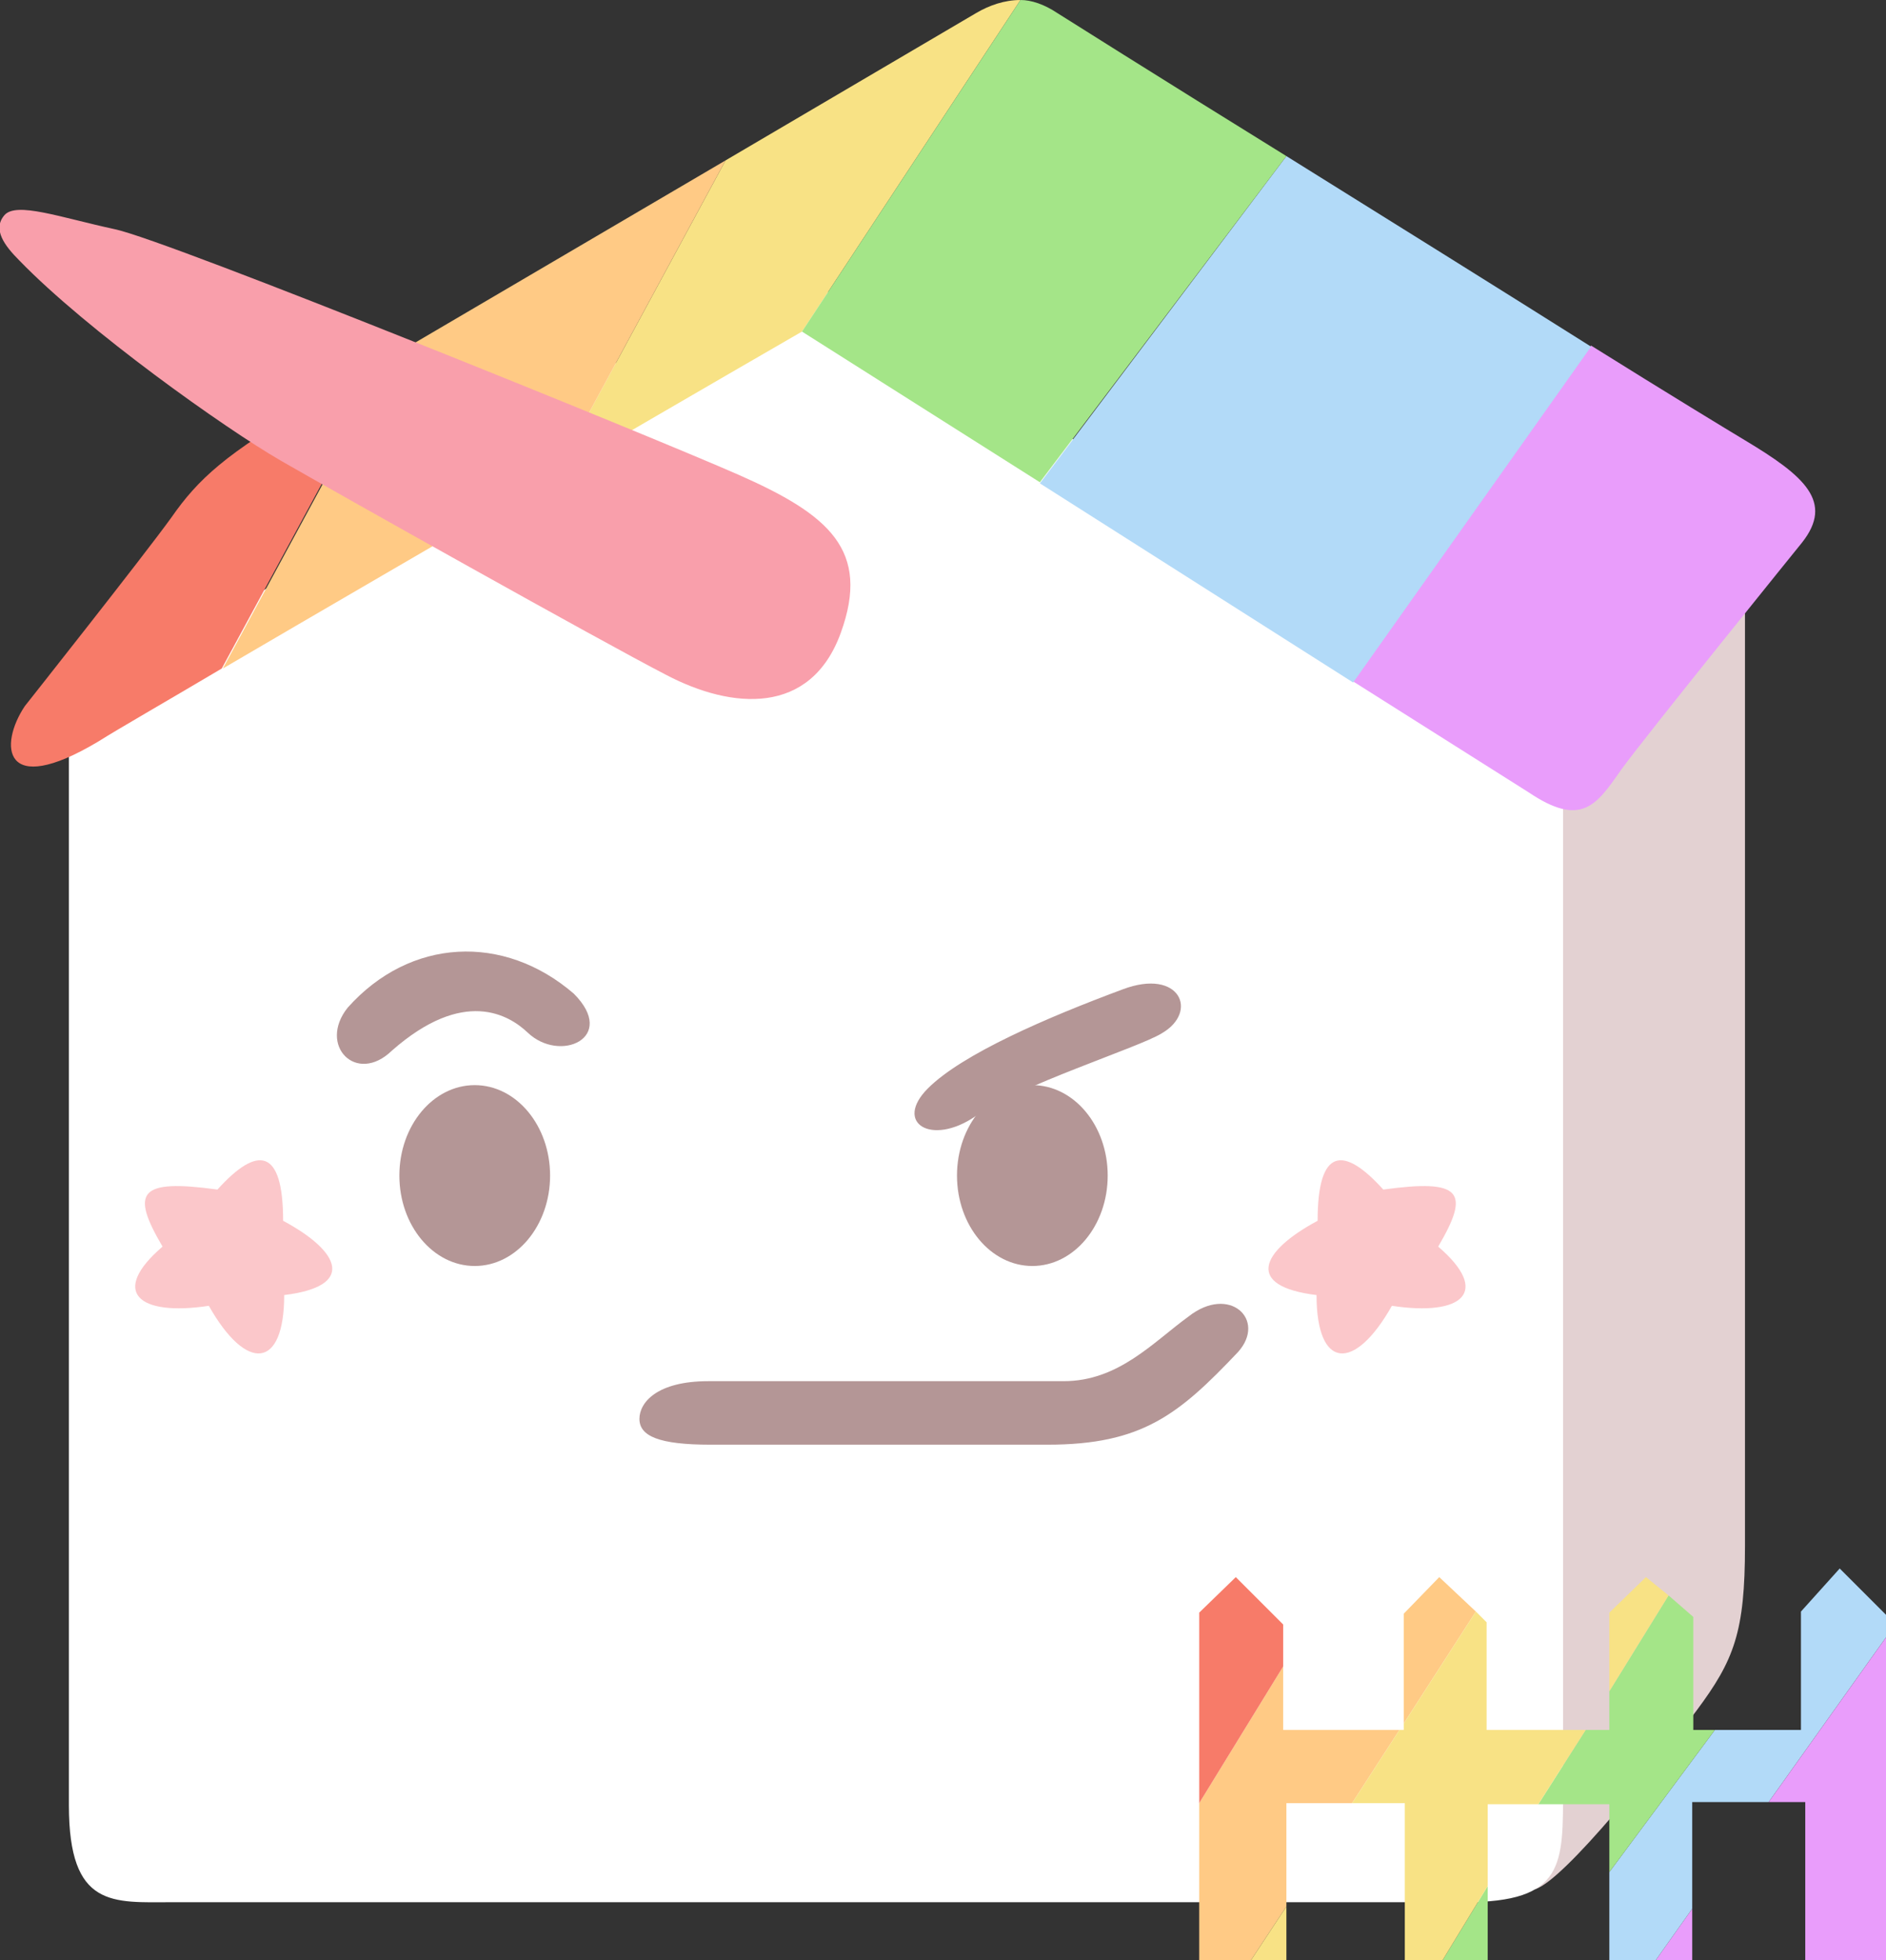 <svg version="1.1" id="Layer_1" xmlns="http://www.w3.org/2000/svg" x="0" y="0" viewBox="0 0 175.2 182.1" style="enable-background:new 0 0 175.2 182.1" xml:space="preserve"><rect x="0" y="0" width="175.2" height="182.1" fill="#333333" stroke="none"/><style>.st2{fill:#f8e285}.st3{fill:#ffca85}.st4{fill:#f77b69}.st5{fill:#e99dfb}.st6{fill:#b2daf8}.st7{fill:#a4e588}.st10{fill:#b49696}.st11{fill:#fbc7ca}</style><path d="M162.1 52.6v91c0 8-1 10.6-4.5 15.3-3.5 4.7-12.2 15.7-15 16.6V56.7l19.5-4.1z" style="fill:#e3d1d2"/><path d="M6.4 66.5v101.2c0 9.6 4.1 9 9.6 9h120c9.4 0 9.2-3.5 9.2-10.7V68.1L72 24.2 6.4 66.5z" style="fill:#fff"/><path class="st2" d="M90.7 1.2 67.4 14.9 51.6 44.1c12.5-7.3 22.9-13.3 22.9-13.3L94.8 0c-1.5 0-2.9.5-4.1 1.2z"/><path class="st3" d="m36.4 33.1-15.7 29c8.7-5.1 20.6-12 30.9-18l15.8-29.2-31 18.2z"/><path class="st4" d="M29 37.5c-8 4.6-10.6 7-13.1 10.6-2.6 3.6-13.6 17.5-13.6 17.5-2.4 3.6-2.1 8.6 6.8 3.3 1.9-1.2 6.1-3.6 11.5-6.8l15.7-29-7.3 4.4z"/><path class="st5" d="M162.1 40.9c-1.5-.9-7.1-4.3-14.3-8.8l-22.1 31.2L142 73.6c4.9 3.3 6.3 1.2 8.6-2.1 2.4-3.3 16.8-21.1 16.8-21.1 3-3.8.2-6.2-5.3-9.5z"/><path class="st6" d="M119.5 14.5 96.6 44.9l29.1 18.5 22.1-31.2c-8.4-5.3-19-11.9-28.3-17.7z"/><path class="st7" d="M98.2 1.2C97 .4 95.8 0 94.8 0L74.5 30.8l22.1 14 22.9-30.3C107.7 7.2 98.2 1.2 98.2 1.2z"/><path d="M1.8 24.2c6.3 6.5 19.1 15.6 24.3 18.6 5.2 3 29.6 16.7 35.8 19.9 6.1 3.2 13.4 3.8 16.2-3.9s-1.1-11-9.5-14.7-52.8-21.7-57.9-22.8S1.5 18.7.4 20s0 2.8 1.4 4.2z" style="fill:#f99fab"/><path style="fill:none" d="m130.4 160.1-.4.6h.4z"/><path class="st3" d="M119.2 160.7v-5.9l-7.8 12.7v14.6h4.8l3.3-5v-9.6h6.1l4.4-6.8z"/><path class="st7" d="M138.2 182.1v-6.9l-4.2 6.9z"/><path class="st4" d="m119.2 150.9-4.4-4.4-3.4 3.3v17.7l7.8-12.7z"/><path class="st5" d="M157.2 182.1v-4.8l-3.4 4.8z"/><path class="st2" d="M119.5 182.1v-5l-3.3 5z"/><path class="st6" d="m175.2 150-4.3-4.3-3.6 4v11h-8l-9.8 13.2v8.2h4.3l3.4-4.8v-9.9h7.1l10.9-15.3z"/><path class="st3" d="m133.7 146.5-3.3 3.4v10.2l6.7-10.4z"/><path class="st5" d="M164.3 167.4h3.4v14.7h7.5v-30z"/><path class="st7" d="M157.3 160.7v-10.5l-2.3-2-5.5 8.9v3.6h-2.2l-4.4 6.9h6.6v6.3l9.8-13.2z"/><path class="st2" d="m152.9 146.5-3.4 3.3v7.3l5.5-8.9zM138.1 160.7v-10l-1-1-6.7 10.4v.6h-.4l-4.4 6.8h4.9v14.6h3.5l4.2-6.9v-7.6h4.7l4.4-6.9z"/><ellipse class="st10" cx="44.1" cy="109.2" rx="7" ry="8.4"/><ellipse class="st10" cx="95.9" cy="109.2" rx="7" ry="8.4"/><path class="st11" d="M26.3 113.4c0-6.8-2.4-7-6.1-2.9-7.3-1-8.1.2-5.1 5.3-4.9 4.2-2.3 6.5 4.3 5.5 3.5 6.2 7 5.9 7-1 6.6-.8 5.3-4-.1-6.9zM122.4 113.4c0-6.8 2.4-7 6.1-2.9 7.3-1 8.1.2 5.1 5.3 4.9 4.2 2.3 6.5-4.3 5.5-3.5 6.2-7 5.9-7-1-6.6-.8-5.3-4 .1-6.9z"/><path class="st10" d="M36.4 97.6c6.7-5.9 10.9-3.3 12.6-1.7 3 2.9 8.4.5 4.3-3.6-6.5-5.6-15.2-5.2-21 1.3-2.8 3.5.8 7.2 4.1 4zM104.3 91.9c-7 2.6-14.9 6-18.1 9.2s.3 5.4 4.4 2.6c4.1-2.9 15.2-6.4 17.3-7.7 3.5-2 1.7-6.1-3.6-4.1zM110.4 122.3c-3.3 2.4-6.5 6-11.6 6h-33c-4.8 0-6.4 2-6.4 3.5 0 1.6 1.8 2.4 6.6 2.4h31.3c8.8 0 12.2-2.8 17.7-8.6 2.7-3-.8-6.3-4.6-3.3z"/></svg>